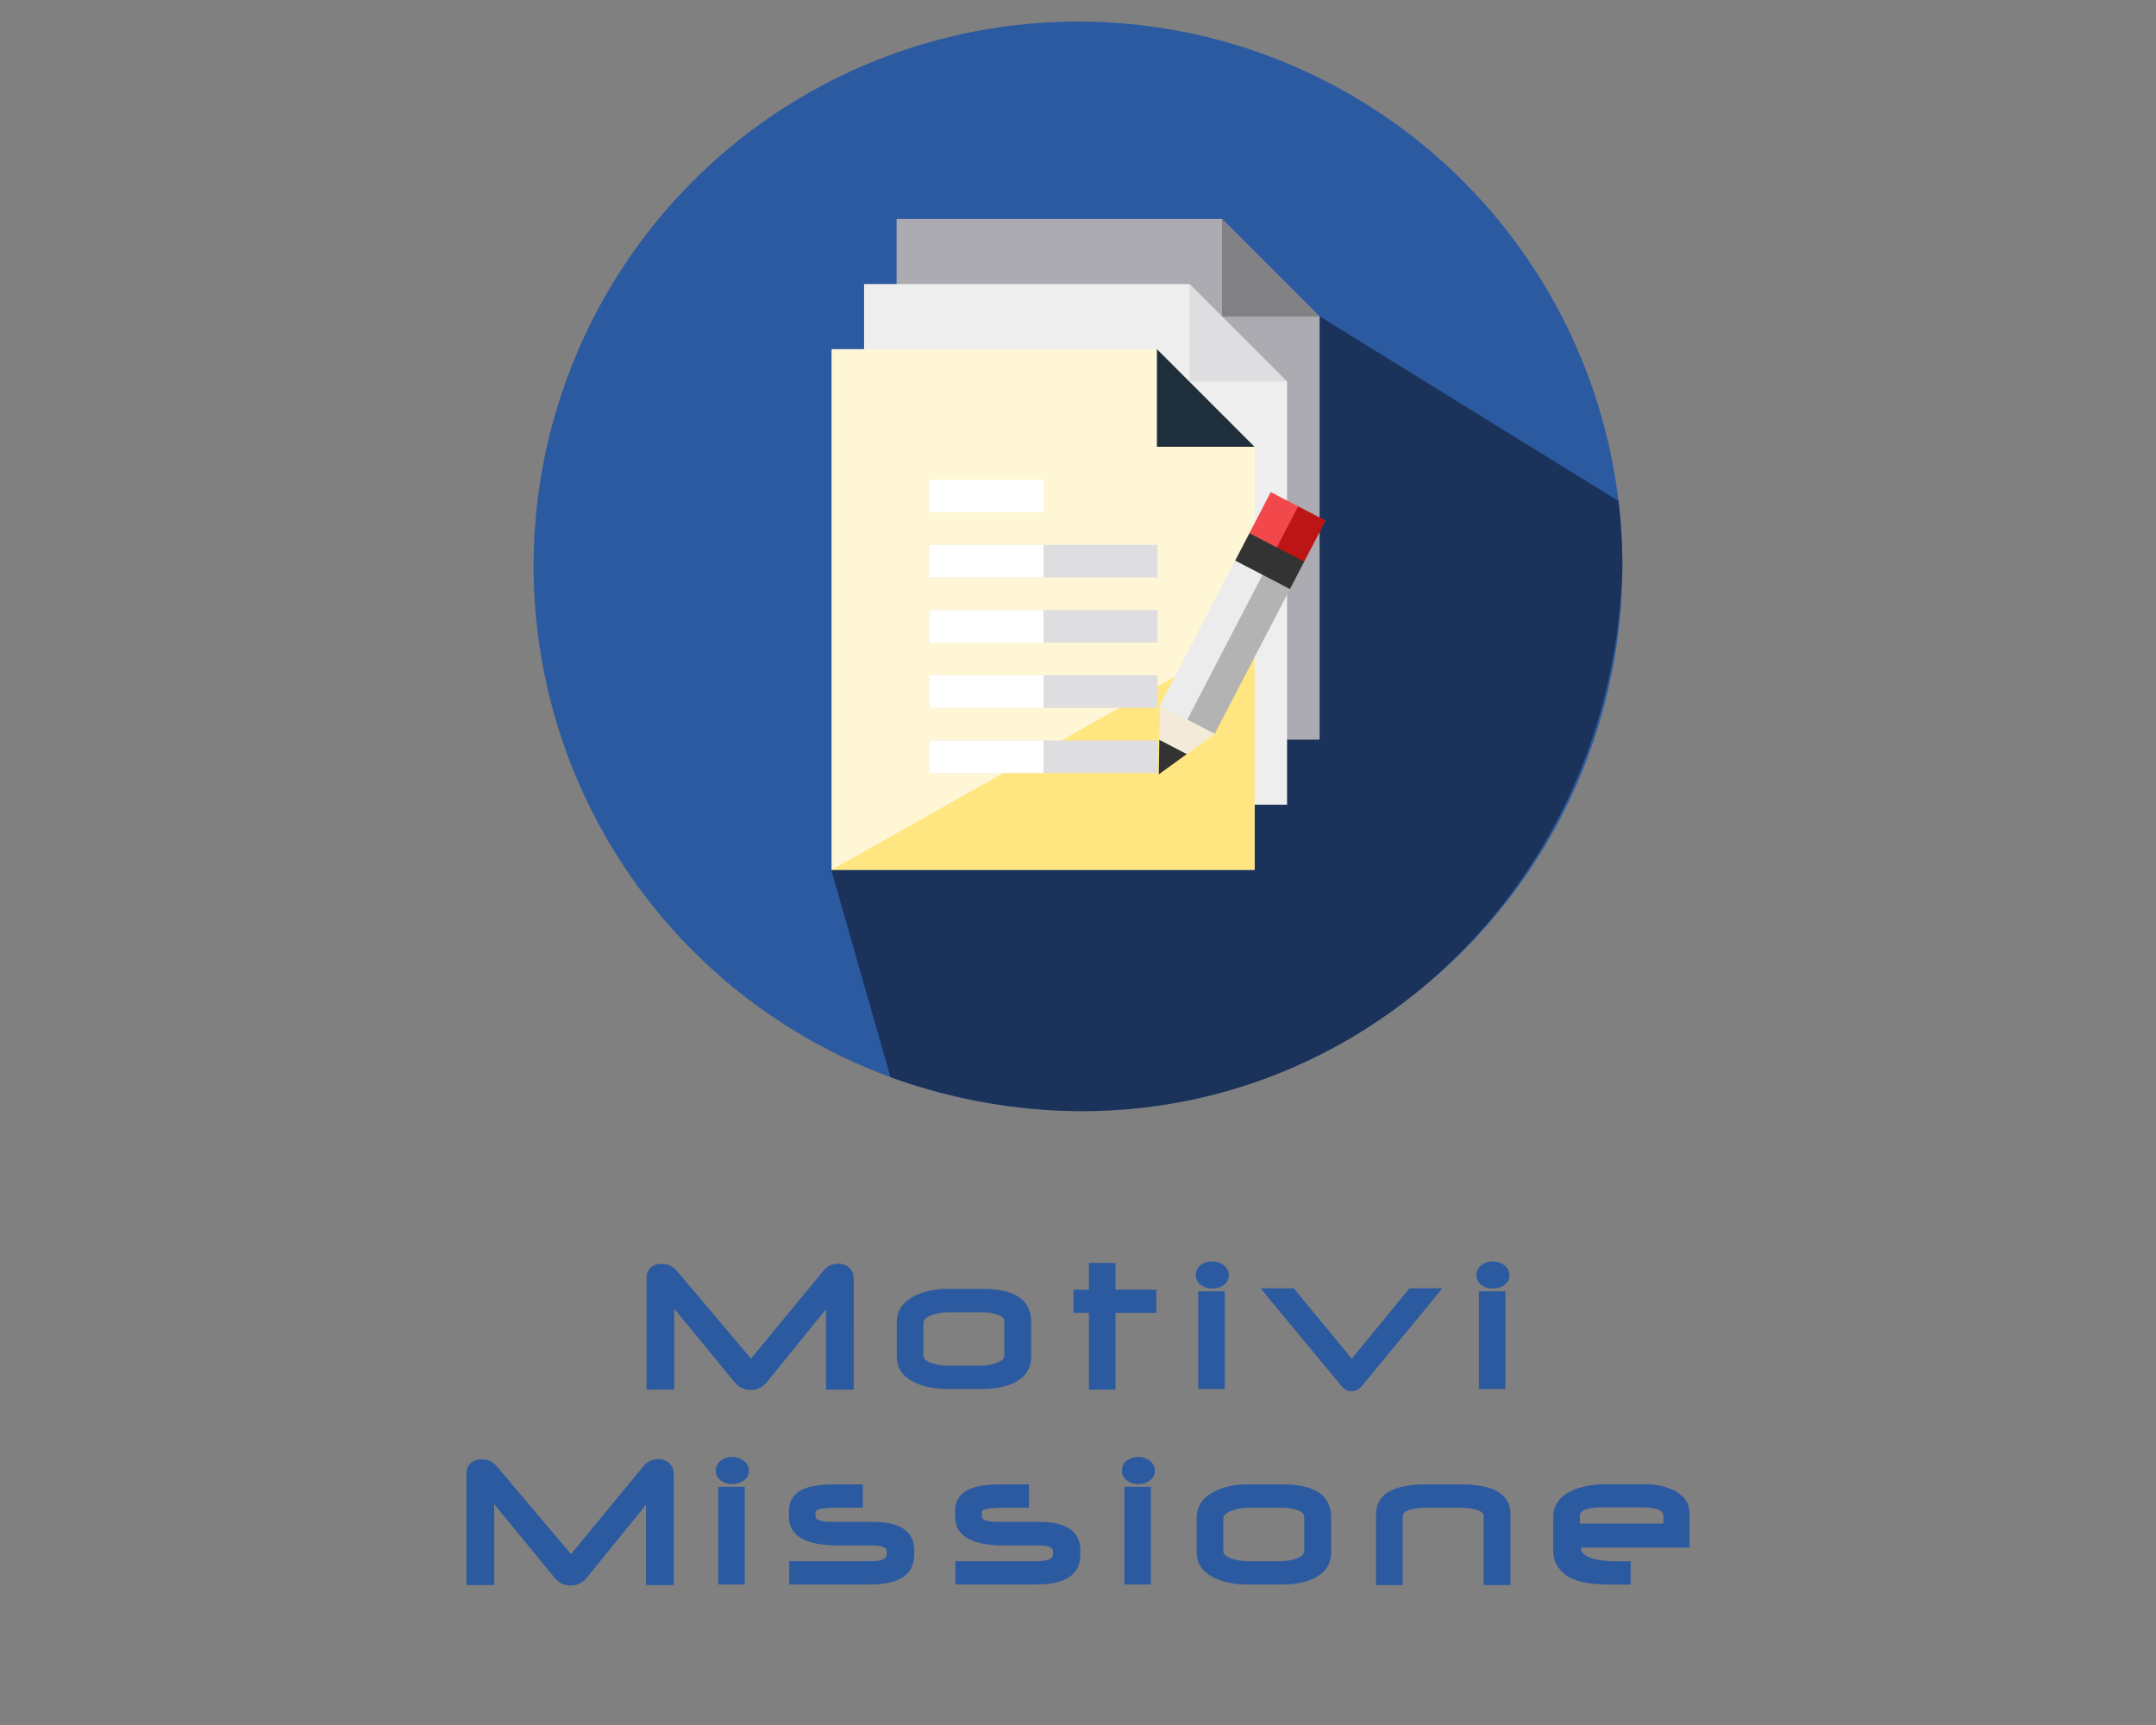 <?xml version="1.0" encoding="UTF-8" standalone="no"?>
<!-- Generator: Adobe Illustrator 19.0.0, SVG Export Plug-In . SVG Version: 6.00 Build 0)  -->

<svg
   version="1.1"
   id="Layer_1"
   x="0px"
   y="0px"
   viewBox="0 0 200 160"
   xml:space="preserve"
   sodipodi:docname="reasons_logo.svg"
   inkscape:version="1.2.1 (9c6d41e410, 2022-07-14, custom)"
   width="200"
   height="160"
   xmlns:inkscape="http://www.inkscape.org/namespaces/inkscape"
   xmlns:sodipodi="http://sodipodi.sourceforge.net/DTD/sodipodi-0.dtd"
   xmlns="http://www.w3.org/2000/svg"
   xmlns:svg="http://www.w3.org/2000/svg"><rect x="0" y="0" width="200" height="160" fill="#808080" stroke="none"/><defs
   id="defs53">










	
	






		
		
		
	














	
	
	
	
	
	
	
	
	
	
	
	
	
	

</defs><sodipodi:namedview
   id="namedview51"
   pagecolor="#ffffff"
   bordercolor="#000000"
   borderopacity="0.25"
   inkscape:showpageshadow="false"
   inkscape:pageopacity="0.0"
   inkscape:pagecheckerboard="0"
   inkscape:deskcolor="#d1d1d1"
   showgrid="false"
   inkscape:zoom="5.6734272"
   inkscape:cx="125.93799"
   inkscape:cy="70.680382"
   inkscape:window-width="2534"
   inkscape:window-height="1408"
   inkscape:window-x="26"
   inkscape:window-y="0"
   inkscape:window-maximized="1"
   inkscape:current-layer="Layer_1" />







<g
   id="g20">
</g>
<g
   id="g22">
</g>
<g
   id="g24">
</g>
<g
   id="g26">
</g>
<g
   id="g28">
</g>
<g
   id="g30">
</g>
<g
   id="g32">
</g>
<g
   id="g34">
</g>
<g
   id="g36">
</g>
<g
   id="g38">
</g>
<g
   id="g40">
</g>
<g
   id="g42">
</g>
<g
   id="g44">
</g>
<g
   id="g46">
</g>
<g
   id="g48">
</g>
<g
   id="g20-0"
   transform="translate(-244.027,19.04)">
</g><g
   id="g22-6"
   transform="translate(-244.027,19.04)">
</g><g
   id="g24-1"
   transform="translate(-244.027,19.04)">
</g><g
   id="g26-5"
   transform="translate(-244.027,19.04)">
</g><g
   id="g28-5"
   transform="translate(-244.027,19.04)">
</g><g
   id="g30-4"
   transform="translate(-244.027,19.04)">
</g><g
   id="g32-7"
   transform="translate(-244.027,19.04)">
</g><g
   id="g34-6"
   transform="translate(-244.027,19.04)">
</g><g
   id="g36-5"
   transform="translate(-244.027,19.04)">
</g><g
   id="g38-6"
   transform="translate(-244.027,19.04)">
</g><g
   id="g40-9"
   transform="translate(-244.027,19.04)">
</g><g
   id="g42-3"
   transform="translate(-244.027,19.04)">
</g><g
   id="g44-7"
   transform="translate(-244.027,19.04)">
</g><g
   id="g46-4"
   transform="translate(-244.027,19.04)">
</g><g
   id="g48-5"
   transform="translate(-244.027,19.04)">
</g><g
   id="g714"
   transform="translate(-894.281,-113.692)">
</g><g
   id="g716"
   transform="translate(-894.281,-113.692)">
</g><g
   id="g718"
   transform="translate(-894.281,-113.692)">
</g><g
   id="g720"
   transform="translate(-894.281,-113.692)">
</g><g
   id="g722"
   transform="translate(-894.281,-113.692)">
</g><g
   id="g724"
   transform="translate(-894.281,-113.692)">
</g><g
   id="g726"
   transform="translate(-894.281,-113.692)">
</g><g
   id="g728"
   transform="translate(-894.281,-113.692)">
</g><g
   id="g730"
   transform="translate(-894.281,-113.692)">
</g><g
   id="g732"
   transform="translate(-894.281,-113.692)">
</g><g
   id="g734"
   transform="translate(-894.281,-113.692)">
</g><g
   id="g736"
   transform="translate(-894.281,-113.692)">
</g><g
   id="g738"
   transform="translate(-894.281,-113.692)">
</g><g
   id="g740"
   transform="translate(-894.281,-113.692)">
</g><g
   id="g742"
   transform="translate(-894.281,-113.692)">
</g><g
   id="g15145"><circle
     style="fill:#2c5aa0;fill-opacity:1;stroke-width:0.197"
     cx="100"
     cy="52.5"
     r="50.5"
     id="circle2" /><path
     style="fill:#1b335a;fill-opacity:1;stroke-width:0.197"
     d="M 150.141,46.473 122.434,29.354 C 98.385,50.644 111.12,60.309 77.12,80.709 l 5.483,19.2 C 116.749,112.126 149.619,87.374 150.5,52.5 c 0,-2.04 -0.124,-4.051 -0.359,-6.027 z"
     id="path4"
     sodipodi:nodetypes="cccccc" /><g
     id="g15112"><g
       id="g15082"
       transform="matrix(0.889,0,0,0.889,11.149,3.853)"><g
         id="g11275"
         transform="matrix(1.204,0,0,1.204,153.197,-69.231)"><g
           id="XMLID_808_"
           transform="matrix(0.141,0,0,0.141,-72.64,72.876)">
		<polygon
   id="XMLID_75_"
   style="fill:#acabb1"
   points="290,0 350,60 350,320 90,320 90,0 " />
		<polygon
   id="XMLID_809_"
   style="fill:#818085"
   points="350,60 290,60 290,0 " />
	</g><g
           id="XMLID_810_"
           transform="matrix(0.141,0,0,0.141,-72.64,72.876)">
		<polygon
   id="XMLID_72_"
   style="fill:#eeeeef"
   points="270,40 330,100 330,360 70,360 70,40 " />
		<polygon
   id="XMLID_811_"
   style="fill:#dedde0"
   points="330,100 270,100 270,40 " />
	</g><polygon
           id="XMLID_68_"
           style="fill:#fff6d5"
           points="250,80 310,140 310,400 50,400 50,80 "
           transform="matrix(0.141,0,0,0.141,-72.64,72.876)" /><polygon
           id="XMLID_812_"
           style="fill:#ffe680"
           points="50,400 310,400 310,253.75 "
           transform="matrix(0.141,0,0,0.141,-72.64,72.876)" /><rect
           id="XMLID_813_"
           x="-57.106"
           y="101.118"
           style="fill:#dedde0;stroke-width:0.141"
           width="19.77"
           height="2.824" /><rect
           id="XMLID_814_"
           x="-57.106"
           y="106.767"
           style="fill:#dedde0;stroke-width:0.141"
           width="19.77"
           height="2.824" /><rect
           id="XMLID_815_"
           x="-57.106"
           y="95.47"
           style="fill:#ffffff;stroke-width:0.141"
           width="9.885"
           height="2.824" /><rect
           id="XMLID_816_"
           x="-57.106"
           y="101.118"
           style="fill:#ffffff;stroke-width:0.141"
           width="9.885"
           height="2.824" /><rect
           id="XMLID_817_"
           x="-57.106"
           y="106.767"
           style="fill:#ffffff;stroke-width:0.141"
           width="9.885"
           height="2.824" /><rect
           id="XMLID_818_"
           x="-57.106"
           y="112.416"
           style="fill:#dedde0;stroke-width:0.141"
           width="19.77"
           height="2.824" /><rect
           id="XMLID_819_"
           x="-57.106"
           y="112.416"
           style="fill:#ffffff;stroke-width:0.141"
           width="9.885"
           height="2.824" /><rect
           id="XMLID_820_"
           x="-57.106"
           y="118.064"
           style="fill:#dedde0;stroke-width:0.141"
           width="19.77"
           height="2.824" /><rect
           id="XMLID_821_"
           x="-57.106"
           y="118.064"
           style="fill:#ffffff;stroke-width:0.141"
           width="9.885"
           height="2.824" /><polygon
           id="XMLID_822_"
           style="fill:#1e2e3b"
           points="310,140 250,140 250,80 "
           transform="matrix(0.141,0,0,0.141,-72.64,72.876)" /><polygon
           style="fill:#b3b3b3"
           points="142.441,464.524 87.044,424.954 345.817,150.364 393.29,213.665 "
           id="polygon11080"
           transform="matrix(0.038,-0.012,0.012,0.038,-43.37,101.549)" /><polygon
           style="fill:#ececec"
           points="87.044,424.954 47.473,369.557 298.333,118.708 353.73,158.277 "
           id="polygon11082"
           transform="matrix(0.038,-0.012,0.012,0.038,-43.37,101.549)" /><polygon
           style="fill:#bd1515"
           points="440.78,166.185 377.475,118.708 464.522,47.486 512,94.965 "
           id="polygon11084"
           transform="matrix(0.038,-0.012,0.012,0.038,-43.37,101.549)" /><polygon
           style="fill:#f2484b"
           points="385.382,126.615 345.817,71.224 417.038,0.002 464.516,47.482 "
           id="polygon11086"
           transform="matrix(0.038,-0.012,0.012,0.038,-43.37,101.549)" /><g
           id="g11092"
           transform="matrix(0.038,-0.012,0.012,0.038,-43.37,101.549)"
           style="fill:#333333">
	
		<rect
   x="335.974"
   y="75.292"
   transform="matrix(-0.707,0.707,-0.707,-0.707,731.584,-18.156)"
   style="fill:#333333"
   width="67.157"
   height="134.292"
   id="rect11088" />
	<polygon
   style="fill:#333333"
   points="0,511.998 23.736,440.776 63.305,448.692 71.22,488.261 "
   id="polygon11090" />
</g><polygon
           style="fill:#f2ebd9"
           points="23.736,440.776 71.22,488.261 142.441,464.524 47.473,369.557 "
           id="polygon11094"
           transform="matrix(0.038,-0.012,0.012,0.038,-43.37,101.549)" /></g></g></g></g><g
   id="g11096"
   transform="matrix(0.092,-0.025,0.025,0.092,-126.487,32.606)">
</g><g
   id="g11098"
   transform="matrix(0.092,-0.025,0.025,0.092,-126.487,32.606)">
</g><g
   id="g11100"
   transform="matrix(0.092,-0.025,0.025,0.092,-126.487,32.606)">
</g><g
   id="g11102"
   transform="matrix(0.092,-0.025,0.025,0.092,-126.487,32.606)">
</g><g
   id="g11104"
   transform="matrix(0.092,-0.025,0.025,0.092,-126.487,32.606)">
</g><g
   id="g11106"
   transform="matrix(0.092,-0.025,0.025,0.092,-126.487,32.606)">
</g><g
   id="g11108"
   transform="matrix(0.092,-0.025,0.025,0.092,-126.487,32.606)">
</g><g
   id="g11110"
   transform="matrix(0.092,-0.025,0.025,0.092,-126.487,32.606)">
</g><g
   id="g11112"
   transform="matrix(0.092,-0.025,0.025,0.092,-126.487,32.606)">
</g><g
   id="g11114"
   transform="matrix(0.092,-0.025,0.025,0.092,-126.487,32.606)">
</g><g
   id="g11116"
   transform="matrix(0.092,-0.025,0.025,0.092,-126.487,32.606)">
</g><g
   id="g11118"
   transform="matrix(0.092,-0.025,0.025,0.092,-126.487,32.606)">
</g><g
   id="g11120"
   transform="matrix(0.092,-0.025,0.025,0.092,-126.487,32.606)">
</g><g
   id="g11122"
   transform="matrix(0.092,-0.025,0.025,0.092,-126.487,32.606)">
</g><g
   id="g11124"
   transform="matrix(0.092,-0.025,0.025,0.092,-126.487,32.606)">
</g><g
   id="g11671"><path
     d="m 79.197,128.898 h -2.57 v -7.465 l -5.487,6.763 q -0.592,0.729 -1.495,0.729 -0.921,0 -1.513,-0.729 l -5.587,-6.809 v 7.501 l -2.57,0.009 v -10.372 q 0,-0.602 0.383,-0.948 0.392,-0.346 1.003,-0.346 0.884,0 1.404,0.62 l 6.9,8.167 6.736,-8.176 q 0.52,-0.629 1.367,-0.629 0.629,0 1.03,0.392 0.401,0.383 0.401,1.003 z"
     id="path11477"
     style="font-size:18.667px;font-family:Neuropolitical;-inkscape-font-specification:Neuropolitical;letter-spacing:3px;fill:#2c5aa0;stroke-width:2;stroke-linecap:round;stroke-linejoin:round" /><path
     d="m 95.66,125.844 q 0,1.622 -1.549,2.397 -1.185,0.592 -2.99,0.592 h -3.199 q -1.805,0 -3.072,-0.602 -1.659,-0.784 -1.659,-2.388 v -3.217 q 0,-1.586 1.65,-2.424 1.303,-0.656 3.072,-0.656 h 3.208 q 4.539,0 4.539,3.062 z m -2.497,-0.091 v -3.181 q 0,-0.474 -0.829,-0.693 -0.574,-0.164 -1.267,-0.164 h -3.126 q -0.665,0 -1.349,0.219 -0.93,0.283 -0.93,0.784 v 3.035 q 0,0.483 0.957,0.738 0.684,0.182 1.331,0.182 h 3.126 q 0.565,0 1.23,-0.21 0.857,-0.273 0.857,-0.711 z"
     id="path11474"
     style="font-size:18.667px;font-family:Neuropolitical;-inkscape-font-specification:Neuropolitical;letter-spacing:3px;fill:#2c5aa0;stroke-width:2;stroke-linecap:round;stroke-linejoin:round" /><path
     d="m 107.264,121.77 h -3.783 v 7.119 h -2.47 v -7.119 h -1.431 v -2.142 h 1.431 v -2.488 h 2.47 v 2.479 h 3.783 z"
     id="path11471"
     style="font-size:18.667px;font-family:Neuropolitical;-inkscape-font-specification:Neuropolitical;letter-spacing:3px;fill:#2c5aa0;stroke-width:2;stroke-linecap:round;stroke-linejoin:round" /><path
     d="m 113.992,118.288 q 0,0.574 -0.501,0.921 -0.438,0.31 -1.039,0.31 -0.611,0 -1.039,-0.31 -0.483,-0.355 -0.483,-0.948 0,-0.592 0.483,-0.939 0.428,-0.319 1.039,-0.319 0.602,0 1.048,0.337 0.492,0.365 0.492,0.948 z m -0.374,10.546 h -2.461 v -9.06 h 2.461 z"
     id="path11468"
     style="font-size:18.667px;font-family:Neuropolitical;-inkscape-font-specification:Neuropolitical;letter-spacing:3px;fill:#2c5aa0;stroke-width:2;stroke-linecap:round;stroke-linejoin:round" /><path
     d="m 133.799,119.491 q -0.064,0.091 -1.112,1.367 l -6.362,7.711 q -0.392,0.474 -0.948,0.474 -0.538,0 -0.911,-0.456 l -6.408,-7.729 q -0.383,-0.447 -1.121,-1.367 h 3.072 l 5.387,6.526 5.359,-6.526 z"
     id="path11465"
     style="font-size:18.667px;font-family:Neuropolitical;-inkscape-font-specification:Neuropolitical;letter-spacing:3px;fill:#2c5aa0;stroke-width:2;stroke-linecap:round;stroke-linejoin:round" /><path
     d="m 140.025,118.288 q 0,0.574 -0.501,0.921 -0.438,0.31 -1.039,0.31 -0.611,0 -1.039,-0.31 -0.483,-0.355 -0.483,-0.948 0,-0.592 0.483,-0.939 0.428,-0.319 1.039,-0.319 0.602,0 1.048,0.337 0.492,0.365 0.492,0.948 z m -0.374,10.546 h -2.461 v -9.06 h 2.461 z"
     id="path11462"
     style="font-size:18.667px;font-family:Neuropolitical;-inkscape-font-specification:Neuropolitical;letter-spacing:3px;fill:#2c5aa0;stroke-width:2;stroke-linecap:round;stroke-linejoin:round" /><path
     d="M 62.498,147.031 H 59.928 v -7.465 l -5.487,6.763 q -0.592,0.729 -1.495,0.729 -0.921,0 -1.513,-0.729 l -5.587,-6.809 v 7.501 l -2.57,0.009 v -10.372 q 0,-0.602 0.383,-0.948 0.392,-0.346 1.003,-0.346 0.884,0 1.404,0.62 l 6.9,8.167 6.736,-8.176 q 0.52,-0.629 1.367,-0.629 0.629,0 1.03,0.392 0.401,0.383 0.401,1.003 z"
     id="path11534"
     style="font-size:18.667px;font-family:Neuropolitical;-inkscape-font-specification:Neuropolitical;letter-spacing:3px;fill:#2c5aa0;stroke-width:2;stroke-linecap:round;stroke-linejoin:round" /><path
     d="m 69.463,136.422 q 0,0.574 -0.501,0.921 -0.438,0.31 -1.039,0.31 -0.611,0 -1.039,-0.31 -0.483,-0.355 -0.483,-0.948 0,-0.592 0.483,-0.939 0.428,-0.319 1.039,-0.319 0.602,0 1.048,0.337 0.492,0.365 0.492,0.948 z m -0.374,10.546 h -2.461 v -9.06 h 2.461 z"
     id="path11531"
     style="font-size:18.667px;font-family:Neuropolitical;-inkscape-font-specification:Neuropolitical;letter-spacing:3px;fill:#2c5aa0;stroke-width:2;stroke-linecap:round;stroke-linejoin:round" /><path
     d="m 84.804,144.197 q 0,2.771 -4.083,2.771 h -7.51 v -2.16 h 7.52 q 1.531,0 1.531,-0.611 v -0.328 q 0,-0.52 -1.367,-0.52 h -3.126 q -4.585,0 -4.585,-2.68 v -0.474 q 0,-1.577 1.522,-2.151 0.957,-0.365 2.853,-0.365 h 2.479 v 2.169 h -2.397 q -1.987,0 -1.987,0.41 v 0.392 q 0,0.392 0.911,0.483 0.246,0.027 1.212,0.027 h 3.19 q 3.837,0 3.837,2.634 z"
     id="path11528"
     style="font-size:18.667px;font-family:Neuropolitical;-inkscape-font-specification:Neuropolitical;letter-spacing:3px;fill:#2c5aa0;stroke-width:2;stroke-linecap:round;stroke-linejoin:round" /><path
     d="m 100.218,144.197 q 0,2.771 -4.083,2.771 h -7.51 v -2.16 h 7.52 q 1.531,0 1.531,-0.611 v -0.328 q 0,-0.52 -1.367,-0.52 h -3.126 q -4.585,0 -4.585,-2.68 v -0.474 q 0,-1.577 1.522,-2.151 0.957,-0.365 2.853,-0.365 h 2.479 v 2.169 h -2.397 q -1.987,0 -1.987,0.41 v 0.392 q 0,0.392 0.911,0.483 0.246,0.027 1.212,0.027 h 3.19 q 3.837,0 3.837,2.634 z"
     id="path11525"
     style="font-size:18.667px;font-family:Neuropolitical;-inkscape-font-specification:Neuropolitical;letter-spacing:3px;fill:#2c5aa0;stroke-width:2;stroke-linecap:round;stroke-linejoin:round" /><path
     d="m 107.137,136.422 q 0,0.574 -0.501,0.921 -0.438,0.31 -1.039,0.31 -0.611,0 -1.039,-0.31 -0.483,-0.355 -0.483,-0.948 0,-0.592 0.483,-0.939 0.428,-0.319 1.039,-0.319 0.602,0 1.048,0.337 0.492,0.365 0.492,0.948 z m -0.374,10.546 h -2.461 v -9.06 h 2.461 z"
     id="path11522"
     style="font-size:18.667px;font-family:Neuropolitical;-inkscape-font-specification:Neuropolitical;letter-spacing:3px;fill:#2c5aa0;stroke-width:2;stroke-linecap:round;stroke-linejoin:round" /><path
     d="m 123.481,143.978 q 0,1.622 -1.549,2.397 -1.185,0.592 -2.99,0.592 h -3.199 q -1.805,0 -3.072,-0.602 -1.659,-0.784 -1.659,-2.388 v -3.217 q 0,-1.586 1.65,-2.424 1.303,-0.656 3.072,-0.656 h 3.208 q 4.539,0 4.539,3.063 z m -2.497,-0.091 v -3.181 q 0,-0.474 -0.829,-0.693 -0.574,-0.164 -1.267,-0.164 h -3.126 q -0.665,0 -1.349,0.219 -0.93,0.283 -0.93,0.784 v 3.035 q 0,0.483 0.957,0.738 0.684,0.182 1.331,0.182 h 3.126 q 0.565,0 1.23,-0.21 0.857,-0.273 0.857,-0.711 z"
     id="path11519"
     style="font-size:18.667px;font-family:Neuropolitical;-inkscape-font-specification:Neuropolitical;letter-spacing:3px;fill:#2c5aa0;stroke-width:2;stroke-linecap:round;stroke-linejoin:round" /><path
     d="m 140.117,147.022 h -2.488 v -6.426 q 0,-0.41 -0.884,-0.611 -0.592,-0.137 -1.267,-0.137 h -3.318 q -0.647,0 -1.212,0.146 -0.829,0.201 -0.829,0.611 v 6.417 h -2.47 v -6.581 q 0,-2.762 4.685,-2.762 h 3.145 q 4.639,0 4.639,2.744 z"
     id="path11516"
     style="font-size:18.667px;font-family:Neuropolitical;-inkscape-font-specification:Neuropolitical;letter-spacing:3px;fill:#2c5aa0;stroke-width:2;stroke-linecap:round;stroke-linejoin:round" /><path
     d="m 156.725,143.54 h -10.081 q 0,1.285 3.618,1.285 0.237,0 0.574,-0.009 0.337,-0.009 0.428,-0.009 v 2.169 h -1.796 q -3.072,0 -4.202,-0.875 -1.176,-0.902 -1.176,-2.169 v -3.217 q 0,-1.65 1.723,-2.443 1.294,-0.602 3.163,-0.602 h 3.591 q 1.568,0 2.707,0.574 1.449,0.72 1.449,2.124 z m -2.424,-2.215 v -0.711 q 0,-0.802 -2.023,-0.802 h -3.591 q -2.124,0 -2.124,0.784 v 0.729 z"
     id="path11513"
     style="font-size:18.667px;font-family:Neuropolitical;-inkscape-font-specification:Neuropolitical;letter-spacing:3px;fill:#2c5aa0;stroke-width:2;stroke-linecap:round;stroke-linejoin:round" /></g></svg>
